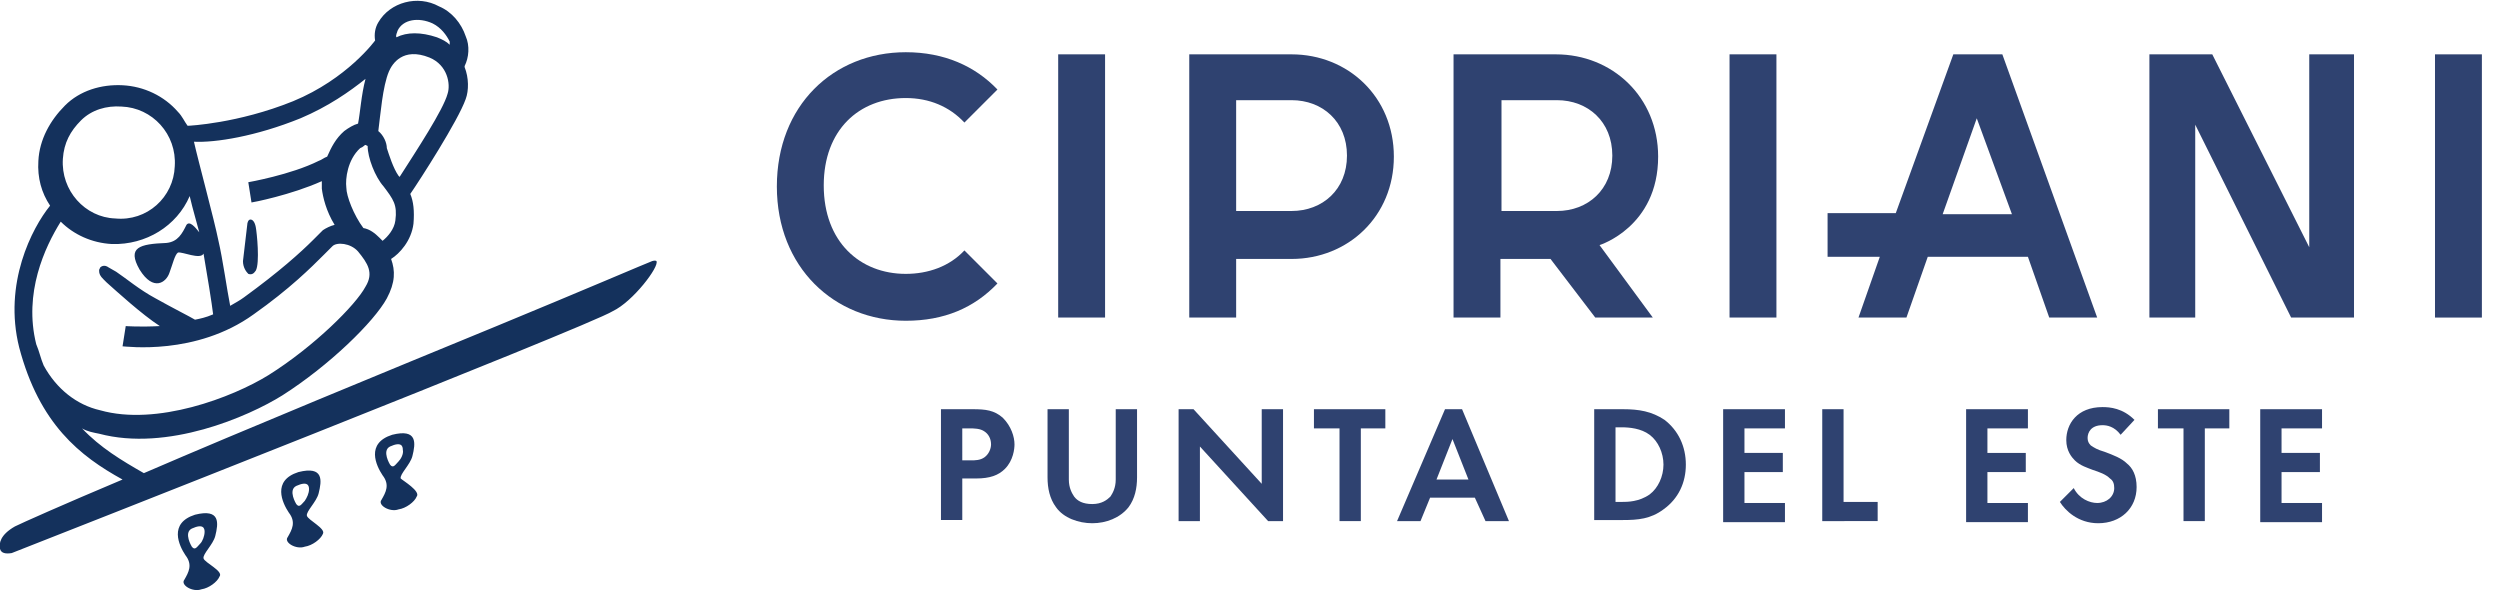 <?xml version="1.0" encoding="utf-8"?>
<!-- Generator: Adobe Illustrator 28.1.0, SVG Export Plug-In . SVG Version: 6.00 Build 0)  -->
<svg version="1.1" id="Capa_1" xmlns="http://www.w3.org/2000/svg" xmlns:xlink="http://www.w3.org/1999/xlink" x="0px" y="0px"
	 viewBox="0 0 234.6 55.4" style="enable-background:new 0 0 234.6 55.4;" xml:space="preserve">
<style type="text/css">
	.st0{display:none;}
	.st1{fill:#14315C;}
	.st2{fill:#2F4270;}
</style>
<g id="Capa_2_00000054238655250806592880000001974574991634376124_" class="st0">
</g>
<g id="Capa_1_00000080205518989627630960000000281860296570436267_">
	<g>
		<g>
			<path class="st1" d="M19.1,52.4C19,52,20,51.1,20.2,50.3c0.3-1.2,0.5-2.6-1.9-2c-2.5,0.8-1.5,2.9-0.9,3.8
				c0.7,0.9,0.3,1.6-0.1,2.3c-0.4,0.5,0.8,1.2,1.6,0.9c0.7-0.1,1.5-0.7,1.7-1.2C21,53.6,19.2,52.8,19.1,52.4z M18.8,51
				c-0.3,0.3-0.5,0.7-0.8,0.3c0,0-0.8-1.3,0-1.7c1.1-0.5,1.2,0,1.2,0.3C19.2,50.3,19,50.8,18.8,51z M23.3,25.7
				c0.3,0.1,0.5,0,0.7-0.3c0.4-0.7,0.1-3.6,0-4.1s-0.3-0.7-0.5-0.7s-0.3,0.3-0.3,0.5l-0.4,3.4C22.8,25.1,23.1,25.5,23.3,25.7z
				 M28.8,48.4c-0.1-0.4,0.9-1.3,1.1-2.1c0.3-1.2,0.5-2.6-1.9-2c-2.5,0.8-1.5,2.9-0.9,3.8c0.7,0.9,0.3,1.6-0.1,2.3
				c-0.4,0.5,0.8,1.2,1.6,0.9c0.7-0.1,1.5-0.7,1.7-1.2C30.6,49.6,28.9,48.8,28.8,48.4z M28.6,47c-0.3,0.3-0.5,0.7-0.8,0.3
				c0,0-0.8-1.3,0-1.7c1.1-0.5,1.2,0,1.2,0.3C29,46.3,28.8,46.7,28.6,47z M37.6,44.9c-0.1-0.4,0.9-1.3,1.1-2.1
				c0.3-1.2,0.5-2.6-1.9-2c-2.5,0.8-1.5,2.9-0.9,3.8c0.7,0.9,0.3,1.6-0.1,2.3c-0.4,0.5,0.8,1.2,1.6,0.9c0.7-0.1,1.5-0.7,1.7-1.2
				C39.5,46.1,37.8,45.1,37.6,44.9z M37.4,43.3c-0.3,0.3-0.5,0.7-0.8,0.3c0,0-0.8-1.3,0-1.7c1.1-0.5,1.2,0,1.2,0.3
				C37.9,42.6,37.6,43.1,37.4,43.3z M61.6,24.5c0,0-0.1-0.1-0.4,0c-0.3,0.1-6.6,2.8-14.6,6.1C36.4,34.8,23,40.3,13.5,44.4
				c-2.1-1.2-4.1-2.4-5.8-4.2c0.5,0.3,1.1,0.4,1.6,0.5c6.4,1.7,14-1.6,17.2-3.6c4.4-2.8,8.6-6.9,9.8-9.1c0.8-1.5,0.8-2.6,0.4-3.7
				c0.8-0.5,1.9-1.7,2.1-3.3c0.1-1.2,0-2.1-0.3-2.8c0.9-1.3,4.5-6.9,5.2-8.9c0.3-0.8,0.3-2-0.1-3c0,0,0,0,0-0.1
				c0.4-0.8,0.5-1.9,0.1-2.8c-0.4-1.2-1.3-2.3-2.5-2.8c-2-1.1-4.6-0.4-5.7,1.5c-0.3,0.5-0.4,1.1-0.3,1.7l0,0c0,0-2.6,3.6-7.7,5.7
				c-5.2,2.1-9.8,2.3-9.8,2.3h-0.1c-0.3-0.4-0.5-0.9-0.9-1.3C15.4,9,13.5,8.1,11.5,8c-2-0.1-4,0.5-5.4,1.9s-2.4,3.2-2.5,5.2
				c-0.1,1.6,0.3,3,1.1,4.2C3,21.4,0.3,26.6,1.8,32.6c1.9,7.2,5.7,10.2,9.7,12.4C5.8,47.4,2,49.1,1.4,49.4C0,50.2-0.1,51,0,51.5
				c0.1,0.4,0.5,0.5,1.1,0.4C3.4,51,55.3,30.6,57.5,29.2C59.4,28.3,61.9,25,61.6,24.5z M37.3,2.9c0.5-1.1,2-1.3,3.3-0.7
				c0.8,0.4,1.3,1.1,1.6,1.7c0,0.1,0,0.1,0,0.3c-0.3-0.3-0.7-0.5-1.2-0.7c-1.5-0.5-2.8-0.5-3.8,0C37.1,3.3,37.3,3,37.3,2.9z
				 M36.5,6.7c0.3-0.7,1.3-2.3,3.8-1.3c1.7,0.7,2,2.5,1.7,3.4c-0.4,1.5-2.9,5.3-4.5,7.8c0,0,0,0-0.1-0.1c-0.5-0.7-0.9-2-1.1-2.6
				c0-0.5-0.3-1.2-0.8-1.6C35.7,10.8,35.9,8.1,36.5,6.7z M34.5,13.7c0,1.1,0.7,2.9,1.5,3.8c0.9,1.2,1.3,1.7,1.1,3.2
				c-0.1,0.8-0.7,1.5-1.2,1.9c-0.1-0.1-0.3-0.3-0.3-0.3c-0.4-0.4-0.9-0.8-1.5-0.9l0,0c-0.9-1.2-1.6-3-1.6-3.8
				c-0.1-0.8,0.1-2.6,1.3-3.7c0.3-0.1,0.4-0.3,0.5-0.3C34.3,13.6,34.5,13.7,34.5,13.7z M28.2,11.1c2.6-1.1,4.6-2.5,6.1-3.7
				c-0.4,1.5-0.5,3.2-0.7,4.2c-0.4,0.1-0.9,0.4-1.3,0.7c-0.8,0.7-1.2,1.5-1.6,2.4c-0.3,0.1-0.5,0.3-0.8,0.4c-2.6,1.3-6.6,2-6.6,2
				l0.3,1.9c0.1,0,3.7-0.7,6.6-2c0,0.3,0,0.4,0,0.7c0.1,0.8,0.4,2.1,1.2,3.4c-0.4,0.1-0.8,0.3-1.1,0.5l-0.9,0.9
				c-1.2,1.2-3.2,3-6.5,5.4c-0.4,0.3-0.8,0.5-1.3,0.8c-0.3-1.5-0.7-4.4-1.1-6.1c-0.4-2-1.9-7.5-2.3-9.3C20.2,13.4,24,12.8,28.2,11.1
				z M5.9,14.9c0.1-1.5,0.7-2.6,1.7-3.6S10,9.9,11.4,10c2.9,0.1,5.2,2.6,5,5.6c-0.1,2.9-2.6,5.2-5.6,4.9C8,20.4,5.7,17.9,5.9,14.9z
				 M4.1,34.3L4.1,34.3c-0.3-0.7-0.4-1.3-0.7-2c-1.2-4.8,0.8-9.1,2.3-11.5c1.2,1.2,2.9,2,4.8,2.1c3.2,0.1,6.1-1.7,7.3-4.5
				c0.3,1.3,0.7,2.6,0.9,3.4c-0.4-0.5-0.9-1.1-1.2-0.7c-0.4,0.8-0.8,1.6-1.9,1.7c-2.5,0.1-3.7,0.4-2.5,2.5c1.3,2.1,2.5,1.2,2.8,0.3
				c0.3-0.8,0.5-1.7,0.8-1.9c0.4-0.1,2.1,0.7,2.4,0.1c0.3,1.7,0.8,4.8,0.9,5.7c-0.7,0.3-1.2,0.4-1.7,0.5c-0.5-0.3-2.1-1.1-3.7-2
				c-1.5-0.8-2.8-1.9-3.7-2.5l-0.7-0.4c-0.4-0.3-0.7-0.1-0.8,0c0,0.1-0.1,0.1-0.1,0.3c0,0.3,0.1,0.5,0.4,0.8l0.3,0.3
				c0.9,0.8,3.3,3,5,4.1c-1.9,0.1-3.2,0-3.2,0l-0.3,1.9c0.3,0,6.9,0.9,12.3-3c3.4-2.4,5.4-4.4,6.6-5.6l0.8-0.8
				c0.4-0.4,1.7-0.3,2.4,0.5c0.9,1.1,1.5,2,0.7,3.3c-0.9,1.7-4.8,5.6-9.1,8.3c-3.4,2.1-10.5,4.8-15.8,3.3C7.2,38,5.3,36.5,4.1,34.3z
				"/>
		</g>
	</g>
</g>
<g>
	<g>
		<path class="st2" d="M91.3,38.4c1.2,0,2,0.1,2.8,0.8c0.8,0.8,1.1,1.8,1.1,2.5c0,0.4-0.1,1.5-0.9,2.3c-0.6,0.6-1.4,0.9-2.7,0.9
			h-1.3v3.9h-2V38.4H91.3z M90.3,43.2h0.8c0.4,0,0.9,0,1.3-0.3c0.4-0.3,0.6-0.8,0.6-1.2c0-0.6-0.3-1-0.6-1.2c-0.4-0.3-1-0.3-1.4-0.3
			h-0.7V43.2z"/>
		<path class="st2" d="M100.3,38.4V45c0,0.8,0.3,1.3,0.5,1.6c0.3,0.4,0.8,0.7,1.7,0.7s1.4-0.4,1.7-0.7c0.2-0.3,0.5-0.8,0.5-1.6v-6.6
			h2v6.4c0,1-0.2,2-0.8,2.8c-0.8,1-2.1,1.5-3.4,1.5s-2.7-0.5-3.4-1.5c-0.6-0.8-0.8-1.8-0.8-2.8v-6.4H100.3z"/>
		<path class="st2" d="M110.6,48.9V38.4h1.4l6.4,7v-7h2v10.5H119l-6.4-7v7H110.6z"/>
		<path class="st2" d="M127.7,40.2v8.7h-2v-8.7h-2.4v-1.8h6.7v1.8H127.7z"/>
		<path class="st2" d="M138.4,46.7h-4.2l-0.9,2.2h-2.2l4.5-10.5h1.6l4.4,10.5h-2.2L138.4,46.7z M137.8,45l-1.5-3.8l-1.5,3.8H137.8z"
			/>
		<path class="st2" d="M152.3,38.4c1.5,0,2.7,0.2,3.9,1c1.3,1,2,2.5,2,4.2s-0.7,3.2-2.1,4.2c-1.2,0.9-2.4,1-3.8,1h-2.7V38.4H152.3z
			 M151.6,47.1h0.6c0.5,0,1.6,0,2.6-0.7c0.8-0.6,1.3-1.7,1.3-2.8c0-1.1-0.5-2.2-1.3-2.8c-0.8-0.6-1.9-0.7-2.6-0.7h-0.6V47.1z"/>
		<path class="st2" d="M167.5,40.2h-3.8v2.3h3.6v1.8h-3.6v2.9h3.8v1.8h-5.8V38.4h5.8V40.2z"/>
		<path class="st2" d="M173,38.4v8.7h3.2v1.8H171V38.4H173z"/>
		<path class="st2" d="M190.3,40.2h-3.8v2.3h3.6v1.8h-3.6v2.9h3.8v1.8h-5.8V38.4h5.8V40.2z"/>
		<path class="st2" d="M199,40.8c-0.6-0.8-1.3-0.9-1.7-0.9c-1.1,0-1.4,0.7-1.4,1.2c0,0.3,0.1,0.5,0.3,0.7c0.3,0.2,0.6,0.4,1.3,0.6
			c0.8,0.3,1.6,0.6,2.1,1.1c0.5,0.4,0.9,1.1,0.9,2.2c0,2-1.5,3.4-3.6,3.4c-1.9,0-3.1-1.2-3.6-2l1.3-1.3c0.5,1,1.5,1.4,2.2,1.4
			c0.9,0,1.6-0.6,1.6-1.4c0-0.4-0.1-0.7-0.4-0.9c-0.4-0.4-1-0.6-1.6-0.8c-0.5-0.2-1.2-0.4-1.7-0.9c-0.3-0.3-0.8-0.9-0.8-1.9
			c0-1.5,1-3.1,3.4-3.1c0.7,0,1.9,0.1,3,1.2L199,40.8z"/>
		<path class="st2" d="M206.9,40.2v8.7h-2v-8.7h-2.4v-1.8h6.7v1.8H206.9z"/>
		<path class="st2" d="M217.9,40.2h-3.8v2.3h3.6v1.8h-3.6v2.9h3.8v1.8h-5.8V38.4h5.8V40.2z"/>
	</g>
</g>
<g>
	<g>
		<path class="st2" d="M90.5,23.5l3.1,3.1c-2.2,2.3-5,3.5-8.6,3.5c-6.7,0-12.1-5-12.1-12.6c0-7.6,5.3-12.6,12.1-12.6
			c3.6,0,6.5,1.3,8.6,3.5l-3.1,3.1C89.1,10,87.2,9.2,85,9.2c-4.4,0-7.7,3-7.7,8.2c0,5.3,3.4,8.3,7.7,8.3
			C87.1,25.7,89.1,25,90.5,23.5z"/>
	</g>
	<g>
		<path class="st2" d="M103.7,29.8h-4.4V5.1h4.4V29.8z"/>
	</g>
	<g>
		<path class="st2" d="M116,24.2v5.6h-4.4V5.1h9.6c5.3,0,9.6,4,9.6,9.6c0,5.6-4.3,9.6-9.6,9.6H116z M116,9.5v10.3h5.2
			c2.9,0,5.2-2,5.2-5.2c0-3.2-2.3-5.2-5.2-5.2H116z"/>
	</g>
	<g>
		<path class="st2" d="M150.1,23l5,6.8h-5.4l-4.2-5.5h-4.7v5.5h-4.4V5.1h9.6c5.3,0,9.6,4,9.6,9.6C155.6,21.3,150.1,23,150.1,23z
			 M140.9,9.5v10.3h5.2c2.9,0,5.2-2,5.2-5.2c0-3.2-2.3-5.2-5.2-5.2H140.9z"/>
	</g>
	<g>
		<path class="st2" d="M166.7,29.8h-4.4V5.1h4.4V29.8z"/>
	</g>
	<g>
		<path class="st2" d="M171.5,20h6.4l5.4-14.9h4.6l8.9,24.7h-4.5l-2-5.7h-9.4l-2,5.7h-4.5l2-5.7h-4.9V20z M185.5,11.1l-3.2,9h6.5
			L185.5,11.1z"/>
	</g>
	<g>
		<path class="st2" d="M216.6,5.1h4.3v24.7h-5.9L206,11.7v18.1h-4.3V5.1h5.9l9.1,18.1V5.1z"/>
	</g>
	<g>
		<path class="st2" d="M232.9,29.8h-4.4V5.1h4.4V29.8z"/>
	</g>
</g>
</svg>
